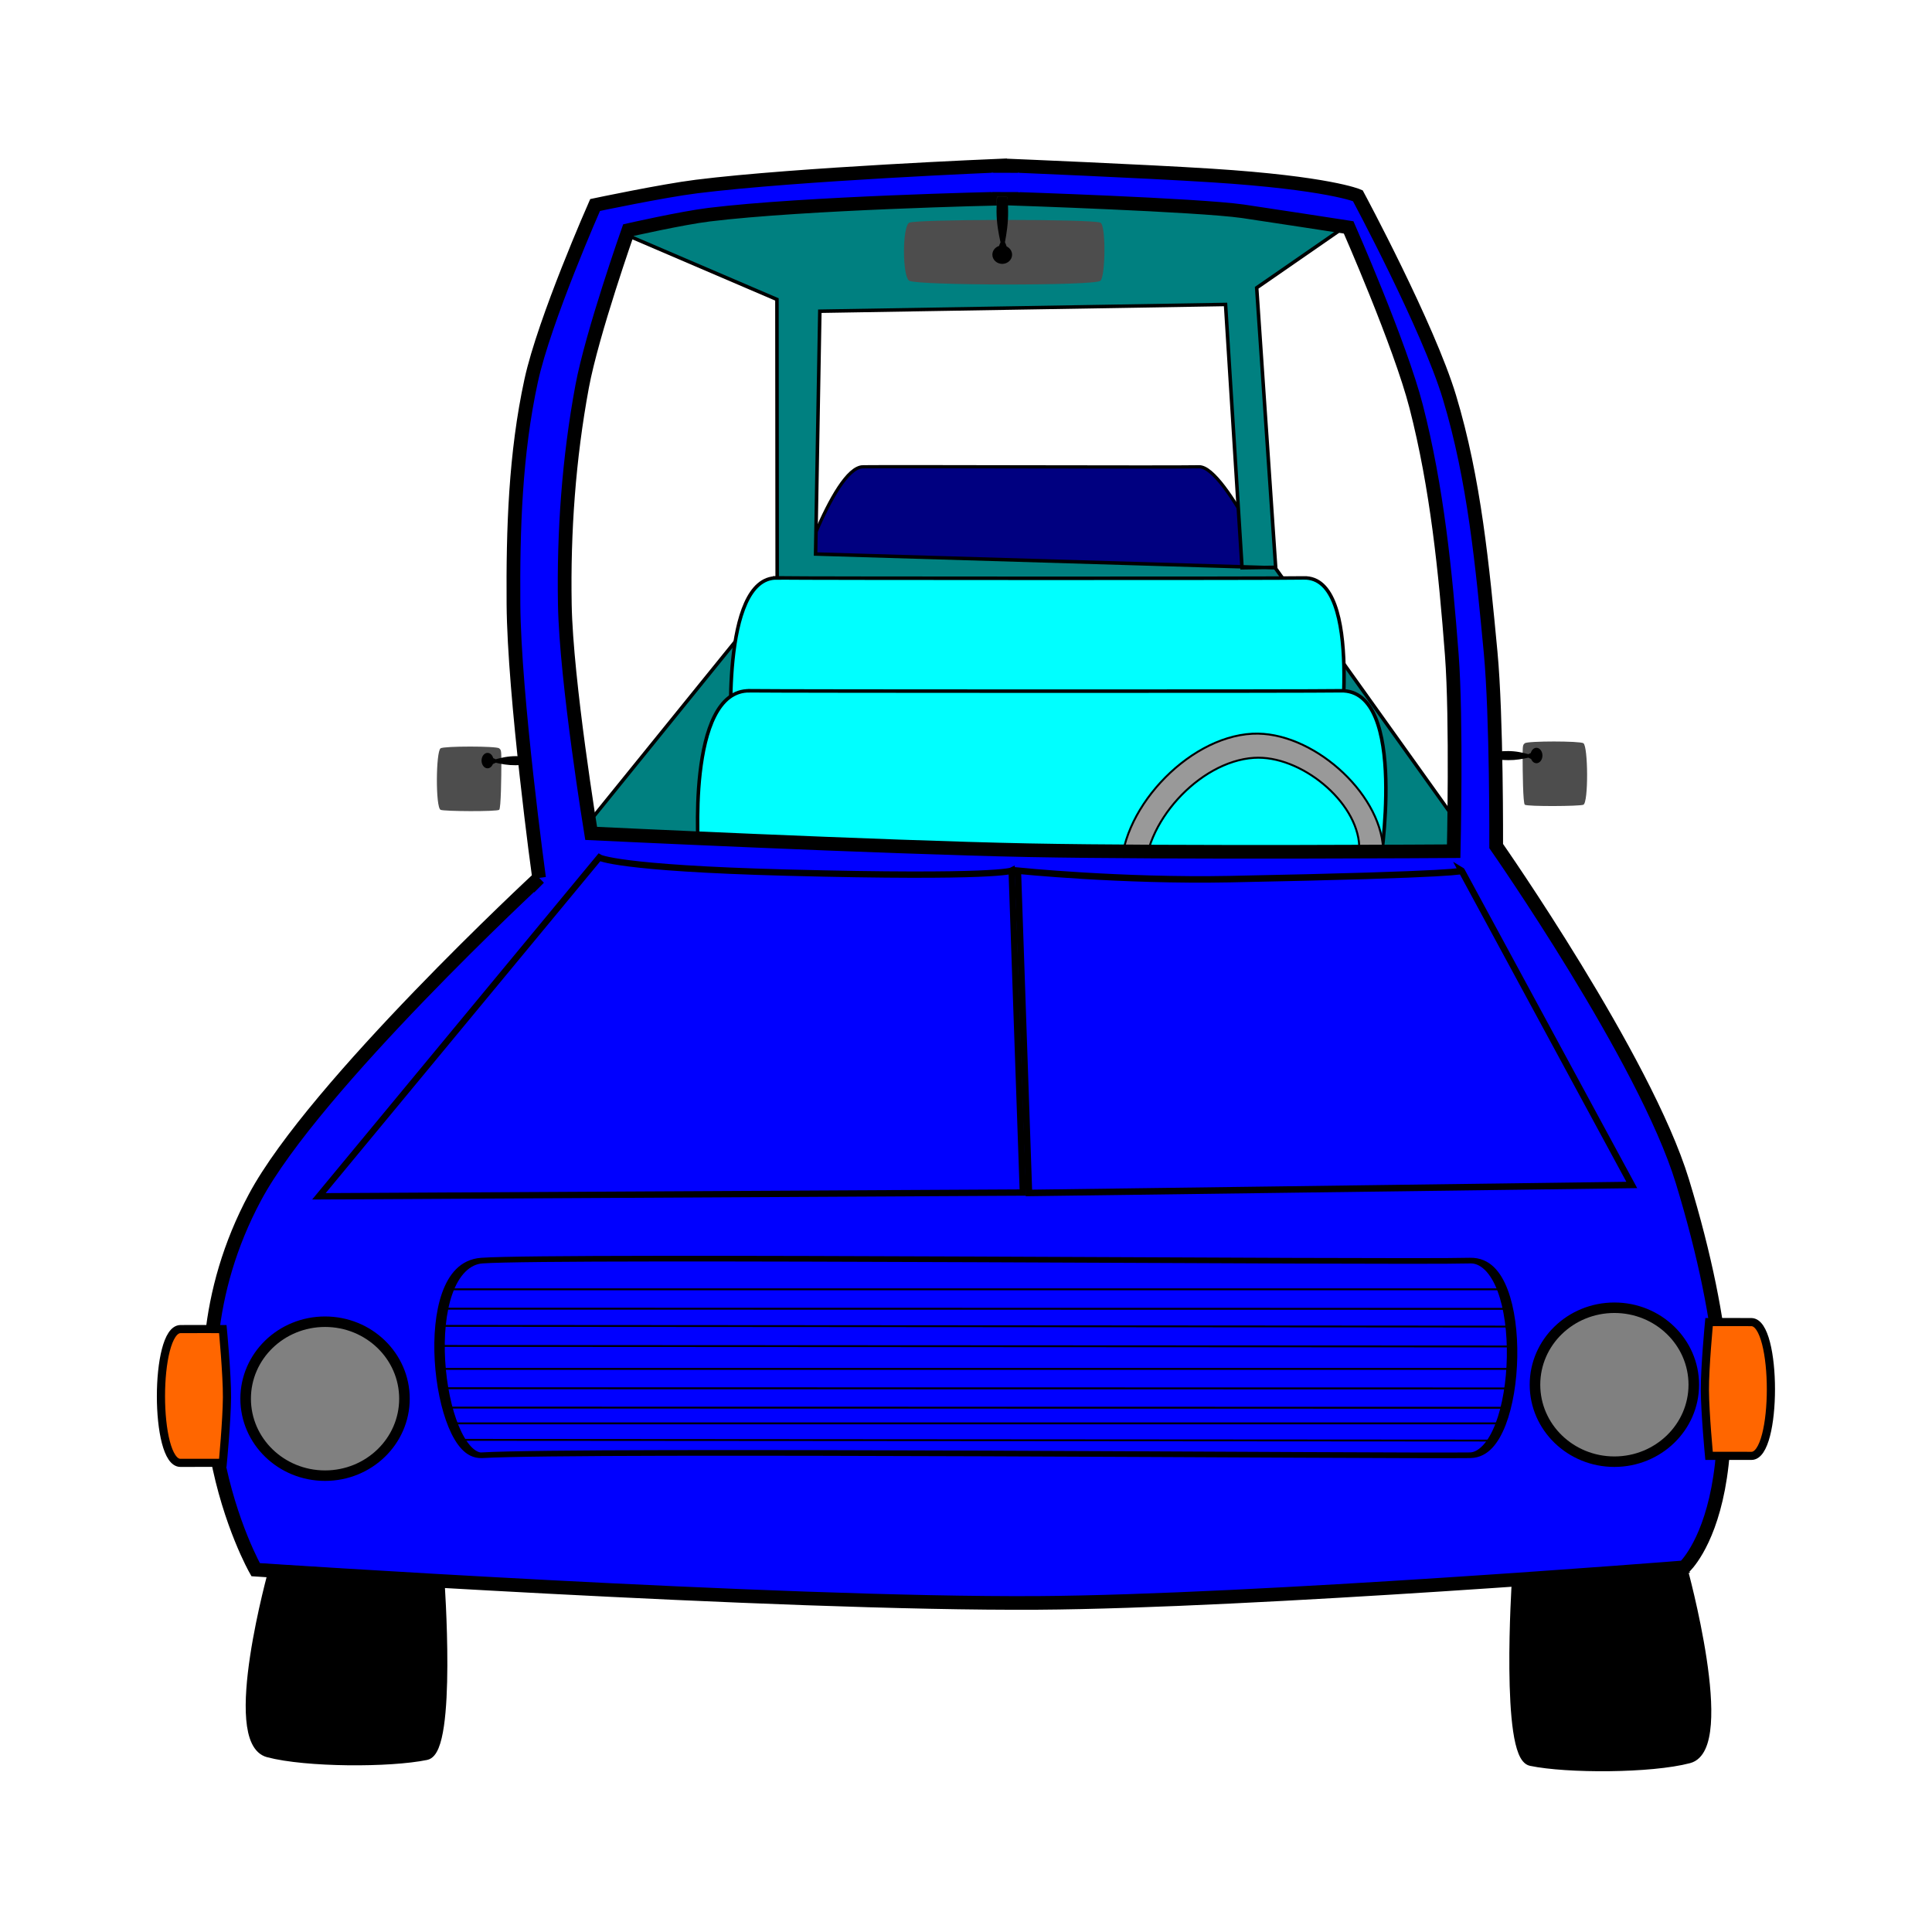 <svg:svg xmlns:dc="http://purl.org/dc/elements/1.1/" xmlns:ns1="http://sodipodi.sourceforge.net/DTD/sodipodi-0.dtd" xmlns:ns2="http://www.inkscape.org/namespaces/inkscape" xmlns:ns4="http://creativecommons.org/ns#" xmlns:rdf="http://www.w3.org/1999/02/22-rdf-syntax-ns#" xmlns:svg="http://www.w3.org/2000/svg" height="473.886" id="svg2" version="1.1" viewBox="-36.95 -34.959 473.886 473.886" width="473.886" ns1:docname="1970483_712658888785964_1388656067_n.jpg" ns2:version="0.48.4 r9939">
  <svg:defs id="defs6" />
  <ns1:namedview bordercolor="#666666" borderopacity="1" gridtolerance="10" guidetolerance="10" id="namedview4" objecttolerance="10" pagecolor="#ffffff" showgrid="false" ns2:current-layer="svg2" ns2:cx="325.76212" ns2:cy="227.55437" ns2:pageopacity="0" ns2:pageshadow="2" ns2:window-height="738" ns2:window-maximized="1" ns2:window-width="1280" ns2:window-x="-8" ns2:window-y="-8" ns2:zoom="1" />
  <svg:path d="m 174.728,79.534 c 7.517,-0.109 75.76,0.151 82.443,0 6.683,-0.151 20.868,31.834 20.868,31.834 l -120.932,0.46 c 0,0 10.104,-32.186 17.621,-32.295 z" id="rect3808" style="fill:#000080;fill-opacity:1;fill-rule:evenodd;stroke:#000000;stroke-width:0.789;stroke-linecap:butt;stroke-miterlimit:4;stroke-opacity:1" ns1:nodetypes="zzccz" ns2:connector-curvature="0" />
  <svg:g id="g3791" transform="matrix(0.863,0,0,0.857,40.851,-107.062)">
    <svg:g id="g3761" transform="translate(-0.76,0.76)">
      <svg:path d="m 82.828,148.096 c -2.504,-1.081 42.727,-5.77 64.211,-7.371 25.921,-1.932 51.95,-3.399 77.933,-2.69 17.905,0.488 36.107,0.592 53.522,4.778 4.913,1.181 17.245,3.446 14.063,5.663 l -24.774,17.263 5.397,80.004 -9.559,0.146 -4.689,-75.375 -115.312,1.933 -1.205,69.496 130.622,3.94 60.164,84.791 -264.052,-0.964 62.353,-77.51 -0.076,-83.125 z" id="rect2987" style="fill:#008080;fill-opacity:1;fill-rule:evenodd;stroke:#000000;stroke-opacity:1" ns1:nodetypes="saaascccccccccccs" ns2:connector-curvature="0" />
      <svg:path d="m 131.461,248.781 c 7.761,0.134 143.876,0.169 149.699,0 17.28,-0.501 9.879,50.913 9.879,50.913 l -172.495,-3.799 c 0,0 -3.364,-47.394 12.918,-47.113 z" id="rect3758" style="fill:#00ffff;fill-opacity:1;fill-rule:evenodd;stroke:#000000;stroke-opacity:1" ns1:nodetypes="ssccs" ns2:connector-curvature="0" />
    </svg:g>
    <svg:path d="m 122.93,281.839 c 8.708,0.134 161.433,0.169 167.966,0 19.389,-0.501 11.084,50.913 11.084,50.913 l -193.545,-3.799 c 0,0 -3.774,-47.394 14.495,-47.113 z" id="rect3758-1" style="fill:#00ffff;fill-opacity:1;fill-rule:evenodd;stroke:#000000;stroke-opacity:1" ns1:nodetypes="ssccs" ns2:connector-curvature="0" />
  </svg:g>
  <svg:g id="g4164" transform="matrix(0.863,0,0,0.857,-445.973,-38.85)">
    <svg:g id="g4064">
      <svg:g id="g4034">
        <svg:g id="g3970" transform="translate(1023.066,34.389)">
          <svg:path d="m -192.84,252.857 c -2.369,0.262 -36.531,-15.959 -37.567,-32.011 -1.164,-18.032 18.481,-39.734 37.255,-40.694 16.789,-0.858 36.289,16.653 37.145,32.788 0.942,17.751 -35.294,41.299 -36.836,39.879 -0.094,-0.086 -1.391,-3.216 -1.823,-4.08 -0.327,-0.654 -1.883,-3.287 -1.698,-3.358 2.418,-0.928 34.205,-17.707 33.577,-33.104 -0.52,-12.743 -16.694,-26.084 -29.936,-25.224 -15.669,1.017 -31.753,19.085 -30.926,34.156 0.649,11.819 26.017,23.983 27.05,24.186 0.409,0.08 3.947,7.441 3.757,7.462 z" id="rect3811" style="fill:#999999;fill-opacity:1;fill-rule:evenodd;stroke:#000000;stroke-width:0.565;stroke-linecap:butt;stroke-miterlimit:4;stroke-opacity:1" ns1:nodetypes="saaasssaaass" ns2:connector-curvature="0" />
          <svg:g id="g3948">
            <svg:path d="m -395.904,221.425 c 0,0 -7.086,-52.133 -7.27,-78.367 -0.15,-21.389 0.517,-43.064 5.032,-63.971 3.761,-17.413 18.169,-50.261 18.169,-50.261 0,0 19.133,-4.065 28.824,-5.287 28.576,-3.603 86.197,-5.994 86.197,-5.994 l -0.262,9.464 c 0,0 -55.113,1.213 -82.42,4.594 -7.707,0.954 -22.877,4.417 -22.877,4.417 0,0 -10.333,29.484 -13.152,44.786 -3.776,20.504 -5.279,41.508 -4.914,62.354 0.385,21.979 7.481,65.52 7.481,65.52 0,0 82.741,3.995 124.258,4.815 41.517,0.82 120.894,0.28 120.894,0.28 0,0 0.877,-37.544 -0.539,-56.236 -1.807,-23.857 -4.214,-47.875 -10.131,-71.057 -4.511,-17.672 -19.184,-51.243 -19.184,-51.243 0,0 -25.943,-4.029 -30.09,-4.62 -12.886,-1.838 -65.671,-3.603 -65.671,-3.603 l -0.236,-9.447 c 0,0 37.891,1.579 57.043,2.812 33.265,2.141 41.556,5.783 41.556,5.783 0,0 19.979,37.448 26.041,57.641 7.089,23.614 9.4,48.487 11.708,73.034 1.731,18.416 1.583,55.468 1.583,55.468 0,0 42.309,60.966 52.908,95.903 26.465,87.239 0.512,110.523 0.512,110.523 0,0 -122.316,9.8 -183.614,10.189 -74.198,0.472 -222.396,-9.508 -222.396,-9.508 0,0 -29.297,-51.761 -0.204,-106.565 16.904,-31.843 80.753,-91.423 80.753,-91.423 z" id="rect3797" style="fill:#0000ff;fill-opacity:1;fill-rule:evenodd;stroke:#000000;stroke-width:3.9;stroke-linecap:butt;stroke-miterlimit:4;stroke-opacity:1;stroke-dasharray:none" ns1:nodetypes="caacaccacaaczcaacsccscaacscacsc" ns2:connector-curvature="0" />
            <svg:g id="g3928">
              <svg:path d="m -378.774,215.567 c 0,0 4.896,3.063 53.255,4.338 59.752,1.576 63.948,-0.576 63.948,-0.576 l 3.188,92.144 -200.086,1.075 z" id="rect3820" style="fill:#0000ff;fill-opacity:1;fill-rule:evenodd;stroke:#000000;stroke-width:1.813;stroke-linecap:butt;stroke-miterlimit:4;stroke-opacity:1" ns1:nodetypes="cscccc" ns2:connector-curvature="0" />
              <svg:path d="m -259.828,219.351 c 0,0 29.399,3.025 60.309,2.417 67.63,-1.331 65.828,-2.417 65.828,-2.417 l 48.364,89.949 -171.338,2.283 z" id="rect3820-2" style="fill:#0000ff;fill-opacity:1;fill-rule:evenodd;stroke:#000000;stroke-width:1.859;stroke-linecap:butt;stroke-miterlimit:4;stroke-opacity:1" ns1:nodetypes="cscccc" ns2:connector-curvature="0" />
              <svg:g id="g3874" transform="matrix(0.99,0,0,0.54,753.897,148.608)">
                <svg:g id="g3862">
                  <svg:path d="m -1177.816,337.67 c 21.553,-2.822 261.916,1.094 283.707,0 17.063,-0.856 15.043,102.783 0,103.166 -21.73,0.554 -255.589,-3.062 -283.707,0 -12.773,1.391 -19.342,-100.634 0,-103.166 z" id="rect3841" style="fill:#0000ff;fill-opacity:1;fill-rule:evenodd;stroke:#000000;stroke-width:3;stroke-linecap:butt;stroke-miterlimit:4;stroke-opacity:1;stroke-dasharray:none" ns1:nodetypes="sssss" ns2:connector-curvature="0" />
                  <svg:path d="m -1187.331,352.887 302.057,0" id="path3844" style="fill:none;stroke:#000000;stroke-width:1px;stroke-linecap:butt;stroke-linejoin:miter;stroke-opacity:1" ns1:nodetypes="cc" ns2:connector-curvature="0" />
                  <svg:path d="m -1188.851,363.145 305.192,0.095" id="path3846" style="fill:none;stroke:#000000;stroke-width:1px;stroke-linecap:butt;stroke-linejoin:miter;stroke-opacity:1" ns1:nodetypes="cc" ns2:connector-curvature="0" />
                  <svg:path d="m -1189.991,372.264 307.091,0.38" id="path3848" style="fill:none;stroke:#000000;stroke-width:1px;stroke-linecap:butt;stroke-linejoin:miter;stroke-opacity:1" ns1:nodetypes="cc" ns2:connector-curvature="0" />
                  <svg:path d="m -1189.991,382.902 307.471,0.285" id="path3850" style="fill:none;stroke:#000000;stroke-width:1px;stroke-linecap:butt;stroke-linejoin:miter;stroke-opacity:1" ns1:nodetypes="cc" ns2:connector-curvature="0" />
                  <svg:path d="m -1190.751,395.061 308.231,0" id="path3852" style="fill:none;stroke:#000000;stroke-width:1px;stroke-linecap:butt;stroke-linejoin:miter;stroke-opacity:1" ns1:nodetypes="cc" ns2:connector-curvature="0" />
                  <svg:path d="m -1188.851,405.319 305.382,0.095" id="path3854" style="fill:none;stroke:#000000;stroke-width:1px;stroke-linecap:butt;stroke-linejoin:miter;stroke-opacity:1" ns1:nodetypes="cc" ns2:connector-curvature="0" />
                  <svg:path d="m -1188.471,415.578 304.337,0.095" id="path3856" style="fill:none;stroke:#000000;stroke-width:1px;stroke-linecap:butt;stroke-linejoin:miter;stroke-opacity:1" ns1:nodetypes="cc" ns2:connector-curvature="0" />
                  <svg:path d="m -1186.571,423.937 301.107,-10e-6" id="path3858" style="fill:none;stroke:#000000;stroke-width:1px;stroke-linecap:butt;stroke-linejoin:miter;stroke-opacity:1" ns1:nodetypes="cc" ns2:connector-curvature="0" />
                  <svg:path d="m -1183.912,432.675 296.358,0.38" id="path3860" style="fill:none;stroke:#000000;stroke-width:1px;stroke-linecap:butt;stroke-linejoin:miter;stroke-opacity:1" ns2:connector-curvature="0" />
                </svg:g>
              </svg:g>
              <svg:path d="m -102.092,527.346 c 0,12.167 -10.104,22.03 -22.568,22.03 -12.464,0 -22.568,-9.863 -22.568,-22.03 0,-12.167 10.104,-22.03 22.568,-22.03 12.464,0 22.568,9.863 22.568,22.03 z" id="path3887" style="fill:#808080;fill-opacity:1;fill-rule:evenodd;stroke:#000000;stroke-width:3;stroke-linecap:butt;stroke-miterlimit:4;stroke-opacity:1;stroke-dasharray:none" transform="translate(-332.067,-156.876)" ns1:cx="-124.65934" ns1:cy="527.34595" ns1:rx="22.56764" ns1:ry="22.030315" ns1:type="arc" />
              <svg:path d="m -102.092,527.346 c 0,12.167 -10.104,22.03 -22.568,22.03 -12.464,0 -22.568,-9.863 -22.568,-22.03 0,-12.167 10.104,-22.03 22.568,-22.03 12.464,0 22.568,9.863 22.568,22.03 z" id="path3887-3" style="fill:#808080;fill-opacity:1;fill-rule:evenodd;stroke:#000000;stroke-width:3;stroke-linecap:butt;stroke-miterlimit:4;stroke-opacity:1;stroke-dasharray:none" transform="translate(34.389,-160.876)" ns1:cx="-124.65934" ns1:cy="527.34595" ns1:rx="22.56764" ns1:ry="22.030315" ns1:type="arc" />
              <svg:path d="m -63.36,348.55 c 0,0 9.16,-0.045 12.036,0 7.39,0.115 7.391,38.346 0,38.288 -3.035,-0.024 -12.036,0 -12.036,0 0,0 -1.137,-12.044 -1.187,-18.734 -0.049,-6.504 1.187,-19.554 1.187,-19.554 z" id="rect3907" style="fill:#ff6600;fill-opacity:1;fill-rule:evenodd;stroke:#000000;stroke-width:2.324;stroke-linecap:butt;stroke-miterlimit:4;stroke-opacity:1" ns1:nodetypes="csscsc" ns2:connector-curvature="0" />
              <svg:path d="m -485.786,350.55 c 0,0 -9.16,-0.045 -12.036,0 -7.39,0.115 -7.391,38.346 0,38.288 3.035,-0.024 12.036,0 12.036,0 0,0 1.137,-12.044 1.187,-18.734 0.049,-6.504 -1.187,-19.554 -1.187,-19.554 z" id="rect3907-1" style="fill:#ff6600;fill-opacity:1;fill-rule:evenodd;stroke:#000000;stroke-width:2.324;stroke-linecap:butt;stroke-miterlimit:4;stroke-opacity:1" ns1:nodetypes="csscsc" ns2:connector-curvature="0" />
            </svg:g>
          </svg:g>
        </svg:g>
        <svg:path d="m 551.739,453.682 47.158,3.04 c 0,0 3.48,48.662 -3.799,50.181 -10.325,2.155 -34.075,2.109 -44.878,-0.76 -12.213,-3.244 1.52,-52.46 1.52,-52.46 z" id="rect3994" style="fill:#000000;fill-opacity:1;fill-rule:evenodd;stroke:#000000;stroke-width:2.747;stroke-linecap:butt;stroke-miterlimit:4;stroke-opacity:1" ns1:nodetypes="ccssc" ns2:connector-curvature="0" />
        <svg:path d="m 952.168,453.48 -47.158,3.704 c 0,0 -3.195,49.896 4.084,51.415 10.325,2.155 34.075,2.109 44.878,-0.76 12.213,-3.244 -1.805,-54.36 -1.805,-54.36 z" id="rect3994-8" style="fill:#000000;fill-opacity:1;fill-rule:evenodd;stroke:#000000;stroke-width:2.747;stroke-linecap:butt;stroke-miterlimit:4;stroke-opacity:1" ns1:nodetypes="ccssc" ns2:connector-curvature="0" />
      </svg:g>
      <svg:path d="m 755.831,53.988 7.765,0.024 0.214,5.509 -8.074,-0.024 z" id="rect4061" style="fill:#0000ff;fill-opacity:1;fill-rule:evenodd;stroke:none" ns1:nodetypes="ccccc" ns2:connector-curvature="0" />
    </svg:g>
    <svg:g id="g4136" transform="translate(316,10)">
      <svg:path d="m 416.427,58.261 c 1.256,-0.474 12.711,-0.737 24.786,-0.772 0.158,-4.66e-4 -0.039,-6.602 0.119,-6.603 0.695,-0.002 2.2,0.021 2.897,0.021 0.198,-5.6e-5 -0.055,6.578 0.142,6.578 12.647,0.004 25.06,0.257 26.326,0.776 1.676,0.687 1.427,15.659 0,16.657 -2.088,1.461 -51.443,1.337 -54.27,0 -2.055,-0.972 -2.056,-15.88 0,-16.657 z" id="rect4093" style="fill:#4d4d4d;fill-opacity:1;fill-rule:evenodd;stroke:none" ns1:nodetypes="sssssssss" ns2:connector-curvature="0" />
      <svg:path d="m 436.962,54.261 c 0,0.452 -0.388,0.819 -0.867,0.819 -0.479,0 -0.867,-0.367 -0.867,-0.819 0,-0.345 0.226,-0.641 0.546,-0.761 0.099,-0.037 0.007,-0.008 0.172,-0.342 0.002,-0.004 -0.246,-0.997 -0.321,-1.997 -0.077,-1.022 0.019,-2.05 0.019,-2.05 l 0.914,0.007 c 0,0 0.095,1.019 0.037,2.043 -0.056,0.99 -0.263,1.987 -0.261,1.992 0.188,0.396 0.089,0.341 0.188,0.395 0.262,0.141 0.439,0.407 0.439,0.712 z" id="path4096" style="fill:#000000;fill-opacity:1;fill-rule:evenodd;stroke:none" transform="matrix(3.233,0,0,3.217,-967.085,-107.127)" ns1:nodetypes="csssssccssssc" ns2:connector-curvature="0" />
    </svg:g>
    <svg:g id="g4132" transform="translate(96.167,134.704)">
      <svg:path d="m 519.666,84.013 c 0.474,0.407 0.596,0.56 0.616,2.866 4.4e-4,0.051 6.602,-0.013 6.603,0.039 0.002,0.226 -0.021,0.713 -0.021,0.939 5e-5,0.064 -6.578,-0.018 -6.578,0.046 -0.004,4.101 -0.101,13.299 -0.62,13.709 -0.687,0.543 -15.659,0.463 -16.657,0 -1.461,-0.677 -1.337,-16.683 0,-17.599 0.972,-0.667 15.88,-0.667 16.657,-3e-6 z" id="rect4093-8" style="fill:#4d4d4d;fill-opacity:1;fill-rule:evenodd;stroke:none" ns1:nodetypes="sssssssss" ns2:connector-curvature="0" />
      <svg:path d="m 516.356,89.737 c -0.939,0 -1.701,-0.989 -1.701,-2.208 0,-1.22 0.761,-2.208 1.701,-2.208 0.717,0 1.33,0.576 1.581,1.391 0.078,0.253 0.017,0.018 0.71,0.438 0.009,0.005 2.07,-0.627 4.145,-0.818 2.121,-0.195 4.256,0.05 4.256,0.05 l -0.015,2.328 c 0,0 -2.115,0.242 -4.242,0.095 -2.056,-0.141 -4.126,-0.671 -4.136,-0.665 -0.823,0.478 -0.709,0.226 -0.82,0.48 -0.293,0.667 -0.845,1.117 -1.479,1.117 z" id="path4096-2" style="fill:#000000;fill-opacity:1;fill-rule:evenodd;stroke:none" ns1:nodetypes="csssssccssssc" ns2:connector-curvature="0" />
    </svg:g>
    <svg:g id="g4132-7" transform="matrix(-1,0,0,1,1427.003,133.248)">
      <svg:path d="m 519.666,84.013 c 0.474,0.407 0.596,0.56 0.616,2.866 4.4e-4,0.051 6.602,-0.013 6.603,0.039 0.002,0.226 -0.021,0.713 -0.021,0.939 5e-5,0.064 -6.578,-0.018 -6.578,0.046 -0.004,4.101 -0.101,13.299 -0.62,13.709 -0.687,0.543 -15.659,0.463 -16.657,0 -1.461,-0.677 -1.337,-16.683 0,-17.599 0.972,-0.667 15.88,-0.667 16.657,-3e-6 z" id="rect4093-8-7" style="fill:#4d4d4d;fill-opacity:1;fill-rule:evenodd;stroke:none" ns1:nodetypes="sssssssss" ns2:connector-curvature="0" />
      <svg:path d="m 516.356,89.737 c -0.939,0 -1.701,-0.989 -1.701,-2.208 0,-1.22 0.761,-2.208 1.701,-2.208 0.717,0 1.33,0.576 1.581,1.391 0.078,0.253 0.017,0.018 0.71,0.438 0.009,0.005 2.07,-0.627 4.145,-0.818 2.121,-0.195 4.256,0.05 4.256,0.05 l -0.015,2.328 c 0,0 -2.115,0.242 -4.242,0.095 -2.056,-0.141 -4.126,-0.671 -4.136,-0.665 -0.823,0.478 -0.709,0.226 -0.82,0.48 -0.293,0.667 -0.845,1.117 -1.479,1.117 z" id="path4096-2-1" style="fill:#000000;fill-opacity:1;fill-rule:evenodd;stroke:none" ns1:nodetypes="csssssccssssc" ns2:connector-curvature="0" />
    </svg:g>
  </svg:g>
</svg:svg>